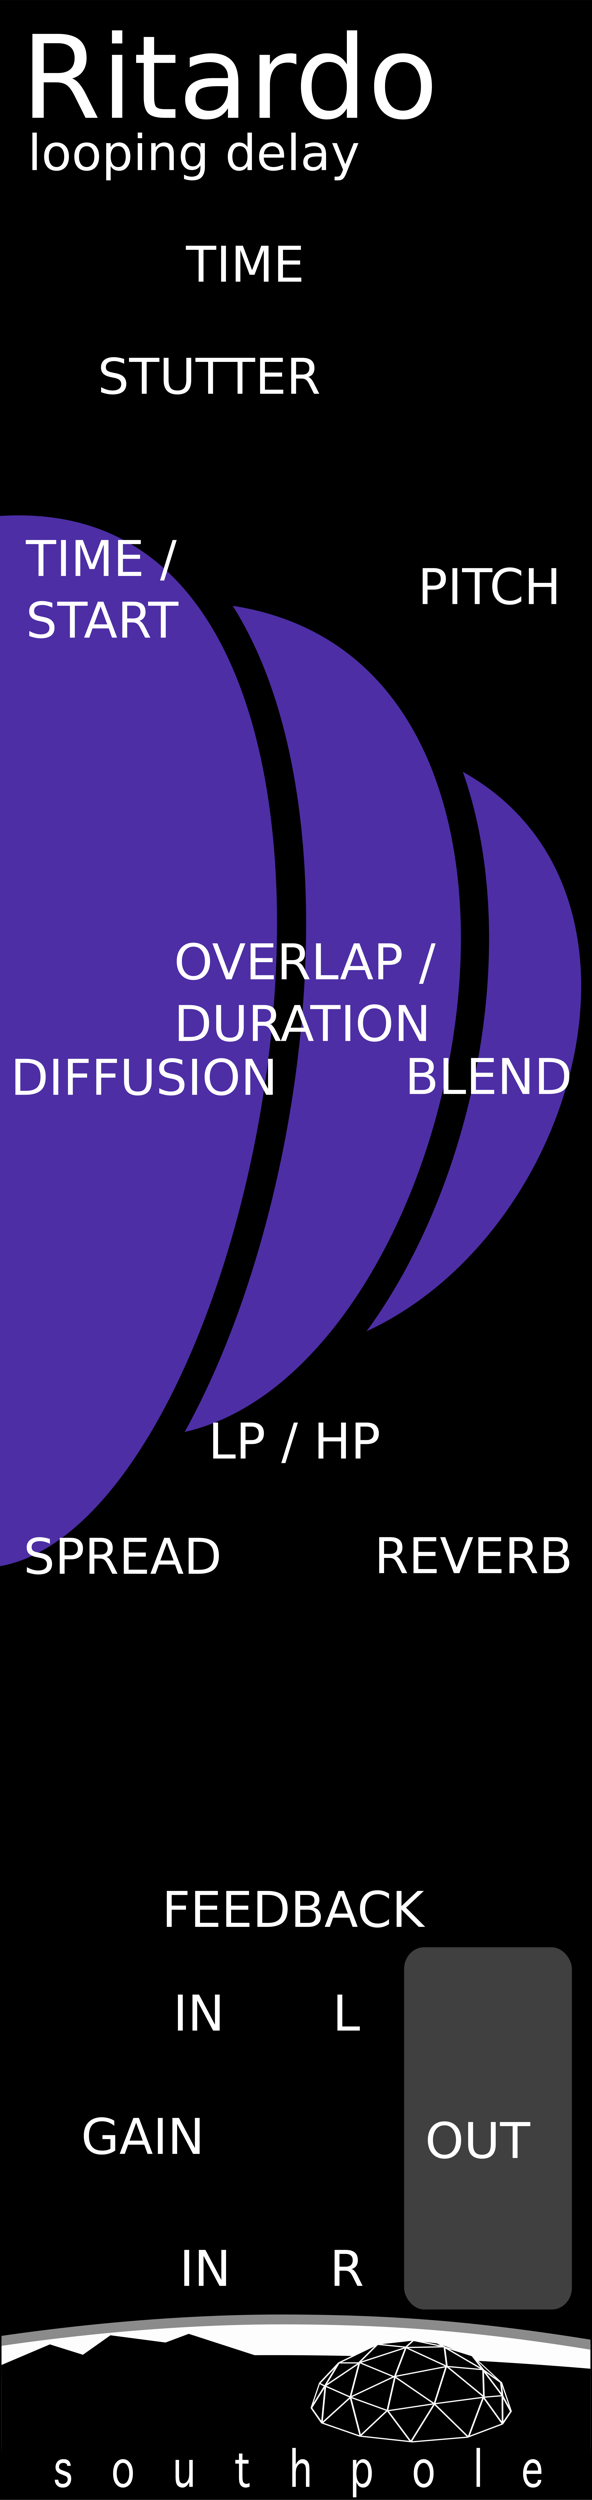 <svg xmlns="http://www.w3.org/2000/svg" xmlns:xlink="http://www.w3.org/1999/xlink" width="90" height="380" viewBox="0 0 23.813 100.542">
    <defs>
        <linearGradient id="b">
            <stop offset="0" stop-color="#fff"/>
            <stop offset="1" stop-opacity="0"/>
        </linearGradient>
        <linearGradient id="a">
            <stop offset="0" stop-color="#fdfdfd"/>
            <stop offset="1" stop-color="#fdfdfd"/>
        </linearGradient>
        <radialGradient gradientUnits="userSpaceOnUse" gradientTransform="matrix(.422 0 0 .027 -105.982 272.192)" r="69.827" fy="856.052" fx="285.494" cy="856.052" cx="285.494" id="e" xlink:href="#a"/>
        <linearGradient gradientUnits="userSpaceOnUse" y2="832.532" x2="279.915" y1="830.884" x1="268.967" id="i" xlink:href="#b" gradientTransform="matrix(.265 0 0 .265 -59.861 72.341)"/>
        <clipPath clipPathUnits="userSpaceOnUse" id="k">
            <path fill="#fff" stroke="gray" stroke-width="1.664" d="M176.059 41.761h115.198v45.223H176.059z"/>
        </clipPath>
        <clipPath clipPathUnits="userSpaceOnUse" id="j">
            <path fill="#fff" stroke="gray" stroke-width=".388" d="M4.03 289.485h23.689v11.965H4.03z"/>
        </clipPath>
        <clipPath clipPathUnits="userSpaceOnUse" id="h">
            <path fill="#fff" stroke="gray" stroke-width=".388" d="M4.03 289.485h23.689v11.965H4.03z"/>
        </clipPath>
        <clipPath clipPathUnits="userSpaceOnUse" id="g">
            <path fill="#fff" stroke="gray" stroke-width="1.627" d="M233.601-18.821h99.346v50.18h-99.346z"/>
        </clipPath>
        <clipPath clipPathUnits="userSpaceOnUse" id="f">
            <path fill="#fff" stroke="gray" stroke-width=".388" d="M4.03 289.485h23.689v11.965H4.03z"/>
        </clipPath>
        <clipPath clipPathUnits="userSpaceOnUse" id="d">
            <path fill="#fff" stroke="gray" stroke-width=".388" d="M4.03 289.485h23.689v11.965H4.03z"/>
        </clipPath>
        <clipPath clipPathUnits="userSpaceOnUse" id="c">
            <path fill="#fff" stroke-width="1.058" stroke-miterlimit="10" d="M0 214.54h23.377v47.875H0z"/>
        </clipPath>
    </defs>
    <g transform="translate(0 -196.458)">
        <path d="M0 196.458h23.813V297H0z" fill-rule="evenodd"/>
        <path d="M7.76 250.849c0-15.057-1.969-12.107-1.783-24.4 27.375-5.182 18.117 27.557 1.784 24.4z" fill="#4d2ea5"/>
        <path d="M3.557 254.506c0-20.759-1.961-16.692-1.776-33.642 27.257-7.144 18.04 37.996 1.776 33.642z" fill="#4d2ea5" stroke="#000" stroke-width="1.133" stroke-miterlimit="10"/>
        <path d="M-1.73 260.02c0-11.456-.063-33.843.086-43.197 22.051-3.942 13.071 45.6-.086 43.197z" clip-path="url(#c)" fill="#4d2ea5" stroke="#000" stroke-width="1.171" stroke-miterlimit="10"/>
        <rect width="6.749" height="14.568" x="16.255" y="274.775" rx=".806" ry=".874" fill="#404040"/>
        <flowRoot transform="matrix(.265 0 0 .265 -58.46 115.922)" style="line-height:125%" xml:space="preserve" font-style="normal" font-weight="400" font-size="10" font-family="sans-serif" letter-spacing="0" word-spacing="0" fill="#000" fill-opacity="1" stroke="none" stroke-width="1" stroke-linecap="butt" stroke-linejoin="miter" stroke-opacity="1">
            <flowRegion>
                <path d="M323.249 35.538h7.829v72.478h-7.829z"/>
            </flowRegion>
            <flowPara/>
        </flowRoot>
        <path clip-path="url(#d)" d="M31.483 294.933l-17.042-.125-14.418.125-.878-3.47c4.81-1.004 10.75-1.724 16.17-1.72 5.716.006 9.887.467 17.047 1.845z" fill="url(#e)" stroke="#8b8b8b" stroke-width=".397" transform="translate(-3.969)"/>
        <path clip-path="url(#f)" d="M0 291.993c10.904-1.21 21.546-.99 31.75.123l-.033 3.296H0z" transform="translate(-3.969)"/>
        <g clip-path="url(#g)" transform="matrix(.238 0 0 .238 -55.64 293.973)">
            <path d="M291.232-10.527l6.43-3.034 5.953-.742 4.222.511 5.886 2.16 4.683 4.37z" fill-rule="evenodd"/>
            <g stroke="#fff">
                <g color="#000" fill="none" stroke-linejoin="bevel">
                    <path d="M2.117 188.81l18.113 36.226 65.551 31.913 90.564 13.8 94.877-11.213 60.376-31.913 14.663-30.188-14.663-37.951.324 67.923-33.1-64.473-25.875 96.602-58.651-80.214-40.538 91.427-40.538-75.902-46.576 61.239-17.098-92.852-49.316 62.663 6.037-89.702 44.241 27.296 63.574 32.218 80-16.819 86.466-15.957 31.051-3.666-33.279-62.05 1.366 64.853-64.689-74.392-20.7 91.427-69.001-66.198-75.902 50.026L84.751 80.38l-59.346 55.816 24.151-56.064h34.501l81.077-37.088-18.975 69.864 89.702-24.15 62.101 7.762-66.314-54.334 4.212 46.571-70.726-45.713 66.414-1.725-53.476-15.525-12.938 16.388-49.164-6.9-66.414 44.85-33.333 49.417 9.183 6.647L2.118 188.81z" stroke-width="2.892" transform="matrix(.098 0 0 .07 286.195 -16.043)"/>
                    <path d="M133.17 195.51l12.99-80.876-61.407-35.517 32.081-44.697 28.463-4.313 32.776-5.175 41.401 6.9 12.938 10.35 47.438 20.7 18.975 34.501 30.188 30.188 2.803 31.913" stroke-width="2.892" transform="matrix(.098 0 0 .07 286.195 -16.043)"/>
                    <path d="M329.01 126.71l-49.16-63.83-59.77-31.05M1.926 188.186L16.11 129.84" stroke-width="2" transform="matrix(.098 0 0 .07 286.195 -16.043)"/>
                </g>
            </g>
            <path d="M320.187-2.25l-1.666-4.93" fill="none" stroke="#fff" stroke-width=".2"/>
        </g>
        <path clip-path="url(#j)" d="M2.826 292.087l3.149-1.34 1.329.417 1.108-.783 2.215.291.933-.35 3.024.98-1.042.478-9.503.292z" fill-rule="evenodd" transform="translate(-3.969)"/>
        <g clip-path="url(#k)" transform="matrix(.206 0 0 .265 -36.142 278.436)" style="line-height:125%" font-weight="400" font-size="7.5" font-family="Geneva" letter-spacing="0" word-spacing="0" fill="#fff">
            <path d="M186.153 66.995h.681v.015q0 .263.201.44.202.171.682.171.42 0 .68-.205.264-.205.264-.483 0-.377-.512-.535l-.348-.106-.23-.073-.473-.147q-.81-.296-.81-.985 0-.483.392-.85.392-.366 1.165-.366.761 0 1.084.315.322.311.322.692v.015h-.685v-.015q0-.205-.209-.322-.205-.117-.549-.117-.41 0-.63.172-.216.168-.216.417 0 .19.14.312.142.117.475.212l.33.092.238.07q.498.142.619.2.124.06.249.15.172.133.253.32.084.186.084.435 0 .579-.418.974-.413.396-1.212.396-.505 0-.838-.15-.334-.15-.531-.414-.198-.267-.198-.615v-.015zM199.465 68.189q-.802 0-1.37-.542-.564-.546-.564-1.619 0-1.07.564-1.611.568-.546 1.37-.546.798 0 1.362.546.568.542.568 1.611 0 1.073-.568 1.619-.564.542-1.362.542zm0-.568q.549 0 .882-.436.337-.439.337-1.157 0-.714-.337-1.15-.333-.44-.882-.44-.553 0-.89.44-.334.436-.334 1.15 0 .718.334 1.157.337.436.89.436zM212.4 63.985h.68v4.09h-.68v-.714q-.213.33-.418.495-.205.164-.421.249-.217.084-.473.084-.567 0-.963-.319-.396-.322-.396-1.292v-2.593h.682v2.307q0 .897.238 1.084.238.187.59.187.303 0 .57-.176.272-.18.429-.498.161-.322.161-.894v-2.01zM224.18 67.497v.571q-.498.12-.762.12-.38 0-.688-.153-.304-.154-.465-.447-.158-.293-.158-.934v-2.102h-.71v-.567h.71v-.967h.682v.967h1.193v.567h-1.193v1.908q0 .542.084.755.084.208.263.307.184.1.436.1.202 0 .608-.125zM233.2 68.075h-.681v-5.91h.68v2.527q.217-.334.418-.495.206-.161.425-.242.224-.084.495-.084.384 0 .688.158.308.157.476.465.169.304.169.978v2.603h-.682v-2.31q0-.55-.073-.777-.073-.23-.278-.359-.205-.132-.469-.132-.3 0-.571.176-.271.176-.436.49-.161.316-.161.902v2.01zM245.04 69.665h-.682v-5.68h.682v.71q.212-.362.402-.513.194-.15.436-.23.242-.08.498-.08.469 0 .857.256.388.252.6.758.217.505.217 1.135 0 .934-.45 1.553-.447.615-1.257.615-.26 0-.494-.077-.23-.073-.41-.22-.18-.15-.4-.53v2.303zm0-3.633q0 .696.3 1.142.3.447.846.447.498 0 .827-.395.33-.396.33-1.183 0-.92-.348-1.275-.348-.358-.795-.358-.322 0-.604.197-.278.194-.417.583-.14.384-.14.842zM258.176 68.189q-.802 0-1.37-.542-.564-.546-.564-1.619 0-1.07.564-1.611.568-.546 1.37-.546.798 0 1.362.546.567.542.567 1.611 0 1.073-.567 1.619-.564.542-1.362.542zm0-.568q.549 0 .882-.436.337-.439.337-1.157 0-.714-.337-1.15-.333-.44-.882-.44-.553 0-.89.44-.334.436-.334 1.15 0 .718.334 1.157.337.436.89.436zM269.177 68.075h-.682v-5.91h.682v5.91zM280.456 67.024h.681v.037q0 .27-.216.553-.216.282-.571.428-.356.147-.817.147-.934 0-1.443-.604-.505-.605-.505-1.528 0-.944.534-1.563.539-.623 1.385-.623.465 0 .842.202.377.201.597.63.22.424.22 1.186v.227h-2.904q0 .656.351 1.08.355.425.982.425.45 0 .655-.172.209-.176.209-.388v-.037zm-2.154-1.42h2.209v-.081q0-.286-.14-.553-.135-.271-.377-.4-.241-.131-.564-.131-.38 0-.703.307-.322.304-.425.857z" style="-inkscape-font-specification:Geneva"/>
        </g>
        <g font-size="1.984" fill="#fff">
            <path d="M4.441 282.879v-.389h-.32v-.16h.514v.62q-.114.08-.25.122-.137.041-.292.041-.339 0-.53-.198-.192-.198-.192-.552 0-.355.191-.552.192-.199.531-.199.142 0 .269.035.127.035.235.103v.208q-.109-.092-.23-.139-.123-.046-.257-.046-.266 0-.4.148-.132.148-.132.442 0 .293.132.44.134.15.4.15.103 0 .185-.018.081-.019.146-.056zM5.477 281.831l-.266.72h.532l-.266-.72zm-.11-.193h.221l.551 1.447h-.203l-.132-.371h-.652l-.132.37h-.206l.552-1.446zM6.35 281.638h.195v1.447H6.35v-1.447zM6.935 281.638h.264l.641 1.21v-1.21h.19v1.447h-.264l-.641-1.21v1.21h-.19v-1.447z"/>
        </g>
        <g font-size="1.984" fill="#fff" stroke-width="937.5">
            <path d="M16.678 239.765v.53h.313q.158 0 .234-.065.077-.066.077-.2 0-.136-.077-.2-.076-.065-.234-.065h-.313zm0-.595v.436h.29q.143 0 .212-.054.071-.054.071-.164 0-.11-.07-.164-.07-.054-.214-.054h-.29zm-.196-.161h.5q.224 0 .345.093.12.093.12.264 0 .133-.061.212-.062.078-.182.098.144.03.224.13.08.097.08.244 0 .194-.132.3-.132.106-.375.106h-.52v-1.447zM17.842 239.009h.196v1.282h.704v.164h-.9v-1.446zM18.947 239.009h.914v.165h-.718v.428h.688v.165h-.688v.524h.736v.164h-.932v-1.446zM20.199 239.009h.263l.642 1.21v-1.21h.19v1.446h-.264l-.641-1.21v1.21h-.19v-1.446zM21.879 239.17v1.125h.236q.3 0 .438-.136.14-.136.14-.428 0-.29-.14-.426-.138-.135-.438-.135h-.236zm-.196-.161h.402q.42 0 .617.175t.197.547q0 .374-.198.55-.197.174-.616.174h-.402v-1.446z"/>
        </g>
        <path d="M7.157 276.678h.195v1.447h-.195v-1.447zM7.742 276.678h.264l.64 1.21v-1.21h.19v1.447h-.263l-.641-1.21v1.21h-.19v-1.447zM13.573 276.678h.196v1.282h.704v.165h-.9v-1.447zM7.413 286.946h.196v1.447h-.196v-1.447zM7.998 286.946h.264l.641 1.21v-1.21h.19v1.447H8.83l-.642-1.21v1.21h-.19v-1.447zM14.145 287.715q.063.021.123.09.06.07.12.193l.198.395h-.21l-.185-.371q-.072-.145-.14-.193-.066-.047-.183-.047h-.213v.61h-.196v-1.446h.442q.248 0 .37.104.123.104.123.313 0 .137-.064.227-.063.09-.185.125zm-.49-.608v.514h.246q.142 0 .213-.065.073-.066.073-.193t-.073-.19q-.071-.066-.213-.066h-.246z" fill="#fff"/>
        <g font-size="1.984" fill="#fff">
            <path d="M17.88 281.936q-.213 0-.339.159-.125.159-.125.433 0 .273.125.432.126.159.34.159.212 0 .337-.159.124-.159.124-.432 0-.274-.124-.433-.125-.16-.338-.16zm0-.159q.305 0 .487.204t.182.547q0 .342-.182.546-.182.204-.487.204t-.488-.204q-.182-.203-.182-.546t.182-.547q.183-.204.488-.204zM18.833 281.803h.196v.879q0 .233.085.335.084.102.273.102.188 0 .272-.102.085-.102.085-.335v-.879h.196v.903q0 .283-.14.428-.14.144-.413.144-.274 0-.415-.144-.14-.145-.14-.428v-.903zM20.108 281.803h1.224v.165h-.514v1.282h-.197v-1.282h-.513v-.165z"/>
        </g>
        <g font-size="1.984" fill="#fff">
            <path d="M2.006 258.354v.19q-.111-.053-.21-.079-.099-.026-.19-.026-.16 0-.248.062-.086.062-.086.176 0 .096.057.146.058.048.219.078l.118.024q.22.042.323.148.105.104.105.28 0 .21-.142.32-.14.108-.413.108-.102 0-.219-.023-.115-.024-.239-.07v-.2q.12.066.234.1.114.034.224.034.168 0 .259-.066t.091-.188q0-.106-.066-.166-.065-.06-.214-.09l-.12-.024q-.218-.043-.316-.136-.098-.093-.098-.26 0-.191.135-.301.136-.11.373-.11.102 0 .207.018.106.018.216.055zM2.598 258.467v.544h.246q.137 0 .212-.071.074-.07.074-.202 0-.13-.074-.2-.075-.07-.212-.07h-.246zm-.195-.16h.441q.244 0 .368.11.125.11.125.321 0 .215-.125.324-.124.11-.368.11h-.246v.58h-.195v-1.446zM4.286 259.075q.063.021.122.09.06.07.12.193l.2.395h-.211l-.185-.371q-.072-.146-.14-.193-.067-.048-.183-.048h-.213v.612H3.6v-1.447h.442q.248 0 .37.104t.122.313q0 .137-.064.227-.063.09-.184.125zm-.49-.608v.514h.246q.142 0 .213-.065.073-.066.073-.193t-.073-.191q-.071-.065-.213-.065h-.246zM4.98 258.306h.915v.165h-.72v.428h.69v.165h-.69v.524h.737v.165H4.98v-1.447zM6.715 258.5l-.265.719h.532l-.267-.72zm-.11-.194h.222l.551 1.447h-.203l-.132-.371H6.39l-.132.37h-.206l.552-1.446zM7.784 258.467v1.125h.237q.299 0 .437-.136.14-.135.14-.428 0-.29-.14-.425-.138-.136-.437-.136h-.237zm-.196-.16h.402q.421 0 .618.175.196.174.196.546 0 .374-.197.55-.198.175-.617.175h-.402v-1.447z"/>
        </g>
        <g font-size="1.984" fill="#fff">
            <path d="M15.94 259.048q.062.022.121.092.06.07.12.191l.2.396h-.211l-.185-.371q-.072-.146-.14-.193-.067-.048-.183-.048h-.213v.612h-.196v-1.447h.442q.248 0 .37.104.122.103.122.313 0 .136-.064.226-.063.09-.184.125zm-.491-.607v.513h.246q.142 0 .213-.064.073-.066.073-.193t-.073-.191q-.071-.065-.213-.065h-.246zM16.633 258.28h.915v.165h-.72v.428h.69v.165h-.69v.524h.737v.165h-.932v-1.447zM18.258 259.727l-.552-1.447h.204l.458 1.218.46-1.218h.203l-.551 1.447h-.222zM19.241 258.28h.915v.165h-.719v.428h.689v.165h-.689v.524h.736v.165h-.932v-1.447zM21.18 259.048q.062.022.121.092.06.07.12.191l.2.396h-.211l-.185-.371q-.072-.146-.14-.193-.067-.048-.183-.048h-.213v.612h-.196v-1.447h.442q.248 0 .37.104.122.103.122.313 0 .136-.064.226-.063.09-.184.125zm-.491-.607v.513h.246q.142 0 .213-.064.073-.066.073-.193t-.073-.191q-.071-.065-.213-.065h-.246zM22.069 259.036v.53h.314q.158 0 .233-.065.077-.066.077-.2 0-.136-.077-.2-.075-.065-.233-.065h-.314zm0-.595v.436h.29q.143 0 .213-.053.07-.055.07-.165 0-.11-.07-.164-.07-.054-.214-.054h-.29zm-.196-.16h.5q.224 0 .345.092.121.093.121.265 0 .132-.062.21-.062.08-.182.099.144.03.224.13.08.097.08.245 0 .194-.132.3-.131.105-.375.105h-.519v-1.447z"/>
        </g>
        <g style="line-height:125%" font-weight="400" font-family="sans-serif" letter-spacing="0" word-spacing="0" stroke-width="1" font-size="1.984" fill="#fff" stroke-miterlimit="10">
            <path d="M1.303 201.79h.178v1.508h-.178v-1.508zM2.274 202.338q-.144 0-.227.112-.084.111-.084.306t.083.307q.083.112.228.112.142 0 .225-.113.084-.112.084-.306 0-.193-.084-.305-.083-.113-.225-.113zm0-.151q.232 0 .365.15.133.152.133.42 0 .266-.133.418-.133.151-.365.151-.234 0-.367-.151-.132-.152-.132-.419t.132-.418q.133-.151.367-.151zM3.487 202.338q-.144 0-.227.112-.083.111-.083.306t.082.307q.083.112.228.112.142 0 .225-.113.084-.112.084-.306 0-.193-.084-.305-.083-.113-.225-.113zm0-.151q.232 0 .365.15.133.152.133.42 0 .266-.133.418-.133.151-.365.151-.234 0-.367-.151-.131-.152-.131-.419t.131-.418q.133-.151.367-.151zM4.452 203.135v.576h-.18v-1.498h.18v.164q.056-.097.141-.143.086-.048.206-.048.197 0 .32.157.124.157.124.413t-.124.413q-.123.157-.32.157-.12 0-.206-.047-.085-.047-.141-.144zm.606-.379q0-.196-.081-.308-.08-.112-.222-.112-.141 0-.223.112-.08.112-.08.308 0 .197.08.31.082.11.223.11.141 0 .222-.11.081-.113.081-.31zM5.539 202.213h.178v1.085H5.54v-1.085zm0-.423h.178v.226H5.54v-.226zM6.991 202.643v.655h-.178v-.65q0-.153-.06-.23-.06-.076-.18-.076-.145 0-.228.092-.083.092-.083.25v.614h-.18v-1.085h.18v.168q.064-.098.15-.146.087-.048.2-.048.187 0 .283.116.096.115.096.34zM8.063 202.743q0-.194-.08-.3-.08-.107-.224-.107-.144 0-.224.106-.08.107-.08.3 0 .194.08.3.08.107.224.107.144 0 .223-.107.08-.107.08-.3zm.178.42q0 .277-.123.412-.123.136-.377.136-.094 0-.177-.015-.083-.013-.162-.042v-.174q.079.043.155.063.077.02.156.02.175 0 .263-.092.087-.09.087-.276v-.088q-.055.096-.142.143-.086.048-.206.048-.2 0-.322-.152t-.122-.403q0-.252.122-.404.122-.152.322-.152.12 0 .206.047.087.048.142.143v-.164h.178v.95zM9.954 202.377v-.587h.179v1.508h-.179v-.163q-.056.097-.142.144-.085.047-.206.047-.196 0-.32-.157-.123-.157-.123-.413t.123-.413q.124-.156.32-.156.12 0 .206.047t.142.143zm-.607.38q0 .196.08.308.082.112.223.112.141 0 .223-.112.081-.112.081-.309 0-.196-.081-.308-.082-.112-.223-.112-.141 0-.223.112-.08.112-.08.308zM11.428 202.71v.088h-.82q.012.184.11.28.1.097.278.097.103 0 .198-.025.097-.026.192-.076v.169q-.096.04-.196.062-.101.02-.205.02-.26 0-.412-.15-.15-.151-.15-.41 0-.266.143-.422.144-.157.388-.157.22 0 .346.142.128.14.128.383zm-.178-.052q-.002-.146-.083-.233-.08-.087-.21-.087-.15 0-.24.084t-.103.237h.636zM11.717 201.79h.178v1.508h-.178v-1.508zM12.76 202.752q-.216 0-.3.05-.082.05-.082.168 0 .095.062.152.063.055.17.055.148 0 .237-.105.09-.106.09-.28v-.04h-.177zm.356-.073v.619h-.178v-.165q-.061.099-.153.147-.09.046-.222.046-.167 0-.266-.093-.098-.094-.098-.25 0-.184.122-.277.123-.093.367-.093h.25v-.017q0-.124-.082-.19-.08-.068-.227-.068-.093 0-.18.022-.089.022-.17.067v-.165q.098-.038.19-.056.092-.02.179-.02.235 0 .352.123.116.122.116.37zM13.94 203.399q-.076.193-.148.253-.071.059-.192.059h-.142v-.15h.105q.073 0 .114-.034.04-.035.09-.165l.032-.082-.439-1.067h.189l.34.848.338-.848h.19l-.478 1.186z"/>
        </g>
        <g style="line-height:125%" font-weight="400" font-size="4.63" font-family="sans-serif" letter-spacing="0" word-spacing="0" fill="#fff">
            <path d="M2.903 199.613q.147.05.285.212.14.163.28.448l.464.923h-.49l-.432-.866q-.168-.34-.326-.45-.156-.111-.427-.111h-.498v1.426h-.456v-3.375h1.03q.58 0 .864.242.285.242.285.73 0 .319-.15.53-.146.21-.429.29zm-1.144-1.418v1.199h.575q.33 0 .497-.152.17-.154.17-.45 0-.296-.17-.445-.167-.152-.497-.152h-.575zM4.504 198.663h.416v2.532h-.416v-2.532zm0-.985h.416v.526h-.416v-.526zM6.2 197.944v.72h.857v.323H6.2v1.374q0 .31.083.398.086.088.346.088h.428v.349h-.428q-.481 0-.664-.18-.184-.18-.184-.655v-1.374h-.305v-.324h.305v-.719H6.2zM8.757 199.923q-.505 0-.699.115-.194.115-.194.393 0 .222.144.353.147.129.398.129.346 0 .554-.244.21-.247.21-.654v-.092h-.413zm.83-.172v1.444H9.17v-.384q-.142.23-.355.342-.212.108-.52.108-.388 0-.619-.217-.228-.22-.228-.586 0-.427.285-.644.287-.217.854-.217h.583v-.04q0-.288-.19-.444-.187-.158-.529-.158-.217 0-.422.052-.206.052-.396.156v-.384q.228-.089.443-.131.215-.046.418-.046.55 0 .821.285.271.285.271.864zM11.922 199.052q-.07-.04-.154-.059-.081-.02-.18-.02-.353 0-.543.23-.188.23-.188.659v1.334h-.418v-2.533h.418v.394q.131-.23.341-.342.21-.113.511-.113.043 0 .095.007.052.005.116.016l.002.427zM13.952 199.048v-1.37h.416v3.517h-.416v-.38q-.131.227-.332.338-.2.108-.48.108-.459 0-.748-.366-.287-.366-.287-.963t.287-.963q.29-.367.748-.367.28 0 .48.111.201.109.332.335zm-1.417.884q0 .459.187.72.19.26.52.26t.52-.26q.19-.261.19-.72 0-.46-.19-.72-.19-.262-.52-.262t-.52.263q-.187.26-.187.719zM16.21 198.955q-.334 0-.528.262-.195.26-.195.715 0 .454.192.716.195.26.532.26.332 0 .526-.262.195-.262.195-.714 0-.45-.195-.712-.194-.265-.526-.265zm0-.353q.543 0 .853.353.31.353.31.977 0 .621-.31.976-.31.353-.852.353-.545 0-.855-.353-.307-.355-.307-.976 0-.624.307-.977.31-.353.855-.353z"/>
        </g>
        <g style="line-height:125%" font-weight="400" font-size="1.984" font-family="sans-serif" letter-spacing="0" word-spacing="0" fill="#fff">
            <path d="M4.993 210.895v.191q-.112-.053-.21-.08-.1-.026-.191-.026-.16 0-.247.062t-.087.177q0 .096.057.145.059.048.22.079l.118.024q.219.041.322.147.105.105.105.281 0 .21-.141.319-.141.108-.413.108-.103 0-.22-.023-.115-.023-.239-.069v-.201q.12.067.234.1.114.034.225.034.167 0 .258-.066.092-.065.092-.188 0-.106-.066-.166-.065-.06-.214-.09l-.12-.024q-.219-.043-.317-.136-.097-.093-.097-.259 0-.192.134-.302.136-.11.373-.11.102 0 .208.018.105.018.216.055zM5.188 210.848h1.224v.164H5.9v1.282h-.197v-1.282h-.514v-.164zM6.584 210.848h.196v.878q0 .233.085.336.084.101.273.101.188 0 .272-.101.085-.103.085-.336v-.878h.196v.903q0 .283-.14.427-.14.144-.413.144-.274 0-.415-.144-.14-.144-.14-.427v-.903zM7.859 210.848h1.224v.164h-.514v1.282h-.197v-1.282H7.86v-.164z"/>
            <path d="M9.043 210.848h1.224v.164h-.514v1.282h-.197v-1.282h-.513v-.164zM10.462 210.848h.915v.164h-.719v.429h.689v.164h-.689v.525h.737v.164h-.933v-1.446zM12.4 211.616q.063.021.122.091.06.07.12.192l.2.395h-.211l-.185-.37q-.072-.146-.14-.194-.067-.047-.183-.047h-.213v.611h-.196v-1.446h.442q.248 0 .37.103.122.104.122.313 0 .137-.064.227-.063.09-.184.125zm-.49-.608v.514h.246q.142 0 .213-.065.073-.066.073-.193t-.073-.19q-.071-.066-.213-.066h-.246z"/>
        </g>
        <g style="line-height:125%" font-weight="400" font-size="1.984" font-family="sans-serif" letter-spacing="0" word-spacing="0" fill="#fff">
            <path d="M17.197 219.466v.544h.246q.137 0 .212-.07.074-.071.074-.202 0-.13-.074-.2-.075-.072-.212-.072h-.246zm-.195-.16h.441q.244 0 .368.11.125.11.125.322 0 .214-.125.323-.124.11-.368.11h-.246v.581h-.195v-1.446zM18.2 219.306h.195v1.446h-.196v-1.446zM18.584 219.306h1.224v.164h-.514v1.282h-.197v-1.282h-.513v-.164zM20.968 219.417v.206q-.098-.092-.21-.137-.112-.046-.238-.046-.248 0-.38.152t-.132.438q0 .286.132.438.132.151.38.151.126 0 .237-.045.113-.046.211-.138v.205q-.102.07-.218.104-.114.035-.242.035-.328 0-.517-.2-.19-.202-.19-.55 0-.348.19-.549.189-.202.517-.202.13 0 .244.035.116.034.216.103zM21.273 219.306h.195v.593h.712v-.593h.195v1.446h-.195v-.689h-.712v.69h-.195v-1.447z"/>
        </g>
        <g style="line-height:125%" font-weight="400" font-size="1.984" font-family="sans-serif" letter-spacing="0" word-spacing="0" fill="#fff">
            <path d="M8.576 253.672h.196v1.282h.704v.164h-.9v-1.446zM9.876 253.833v.543h.246q.137 0 .212-.07.074-.071.074-.202 0-.13-.074-.2-.075-.071-.212-.071h-.246zm-.195-.161h.441q.244 0 .368.11.125.11.125.322 0 .214-.125.323-.124.11-.368.11h-.246v.581h-.195v-1.446zM11.82 253.672h.164l-.504 1.63h-.165l.504-1.63zM12.812 253.672h.196v.593h.711v-.593h.196v1.446h-.196v-.689h-.711v.69h-.196v-1.447zM14.5 253.833v.543h.246q.137 0 .211-.07.075-.071.075-.202 0-.13-.075-.2-.074-.071-.21-.071H14.5zm-.196-.161h.442q.243 0 .367.11.125.11.125.322 0 .214-.125.323-.124.11-.367.11H14.5v.581h-.196v-1.446z"/>
        </g>
        <g style="line-height:125%" font-weight="400" font-size="1.984" font-family="sans-serif" letter-spacing="0" word-spacing="0" fill="#fff">
            <path d="M.817 239.203v1.125h.237q.299 0 .438-.136t.139-.428q0-.29-.14-.426-.138-.135-.437-.135H.817zm-.196-.161h.403q.42 0 .617.175.196.175.196.547 0 .374-.197.55-.198.175-.616.175H.62v-1.447zM2.148 239.042h.196v1.447h-.196v-1.447zM2.734 239.042h.831v.165h-.636v.426h.574v.165h-.574v.69h-.195v-1.446zM3.873 239.042h.831v.165H4.07v.426h.573v.165H4.07v.69h-.196v-1.446zM4.99 239.042h.197v.879q0 .232.084.335.085.102.274.102.188 0 .272-.102.084-.103.084-.335v-.879h.197v.903q0 .283-.14.427-.14.145-.413.145-.275 0-.415-.145-.14-.144-.14-.427v-.903zM7.333 239.09v.19q-.111-.053-.21-.08-.099-.025-.19-.025-.16 0-.248.062-.086.062-.086.176 0 .096.057.145.058.049.219.079l.118.024q.22.042.323.147.104.105.104.281 0 .21-.141.32-.14.108-.413.108-.103 0-.219-.024-.115-.023-.24-.068v-.202q.12.067.234.1.115.035.225.035.168 0 .259-.066t.091-.188q0-.107-.066-.167-.065-.06-.214-.09l-.12-.023q-.218-.044-.316-.137-.098-.093-.098-.259 0-.191.135-.302.135-.11.373-.11.102 0 .207.018.106.018.216.055zM7.73 239.042h.195v1.447H7.73v-1.447zM8.902 239.175q-.213 0-.34.159-.124.159-.124.433 0 .273.125.432.126.159.339.159.213 0 .337-.16.125-.158.125-.431 0-.274-.125-.433-.124-.16-.337-.16zm0-.16q.304 0 .486.205.182.204.182.547 0 .342-.182.546-.182.204-.486.204-.305 0-.488-.204-.183-.203-.183-.546t.183-.547q.183-.204.488-.204zM9.877 239.042h.263l.642 1.21v-1.21h.19v1.447h-.264l-.641-1.21v1.21h-.19v-1.447z"/>
        </g>
        <g style="line-height:125%" font-weight="400" font-size="1.984" font-family="sans-serif" letter-spacing="0" word-spacing="0" fill="#fff">
            <path d="M6.71 272.508h.832v.164h-.636v.427h.574v.165h-.574v.69H6.71v-1.446zM7.85 272.508h.914v.164h-.718v.429h.688v.164h-.688v.525h.736v.164H7.85v-1.446zM9.102 272.508h.914v.164h-.719v.429h.69v.164h-.69v.525h.737v.164h-.932v-1.446zM10.55 272.669v1.125h.236q.3 0 .438-.136.14-.136.14-.428 0-.291-.14-.426-.139-.135-.438-.135h-.237zm-.196-.161h.402q.42 0 .617.175t.197.547q0 .374-.198.549-.198.175-.616.175h-.402v-1.446zM12.076 273.264v.53h.314q.158 0 .234-.065.076-.066.076-.201 0-.136-.076-.2t-.234-.064h-.314zm0-.595v.436h.29q.143 0 .213-.054t.07-.164q0-.11-.07-.164-.07-.054-.213-.054h-.29zm-.195-.161h.5q.223 0 .344.093.122.093.122.264 0 .133-.062.211-.062.079-.183.098.145.031.224.13.08.098.08.245 0 .194-.131.3-.132.105-.375.105h-.52v-1.446zM13.724 272.7l-.265.72h.532l-.267-.72zm-.11-.192h.222l.551 1.446h-.203l-.132-.37H13.4l-.132.37h-.206l.552-1.446zM15.648 272.62v.206q-.099-.093-.211-.138-.112-.046-.238-.046-.248 0-.38.153-.131.15-.131.438 0 .285.131.438.132.15.38.15.126 0 .238-.045.112-.045.21-.137v.204q-.102.07-.217.105-.115.035-.242.035-.329 0-.518-.201-.189-.202-.189-.55 0-.348.19-.549.188-.201.517-.201.13 0 .244.035.115.033.216.102zM15.954 272.508h.196v.611l.649-.611h.252l-.718.674.77.772h-.259l-.694-.696v.696h-.196v-1.446z"/>
        </g>
        <g style="line-height:125%" font-weight="400" font-size="1.984" font-family="sans-serif" letter-spacing="0" word-spacing="0" fill="#fff">
            <path d="M7.78 234.53q-.213 0-.339.159-.125.159-.125.433 0 .273.125.432.126.159.34.159.212 0 .336-.159.125-.159.125-.432 0-.274-.125-.433-.124-.16-.337-.16zm0-.159q.304 0 .487.204.182.204.182.547 0 .342-.182.546-.183.204-.487.204-.305 0-.488-.204-.182-.203-.182-.546t.182-.547q.183-.204.488-.204zM9.095 235.844l-.552-1.447h.204l.458 1.218.46-1.218h.203l-.551 1.447h-.222zM10.08 234.397h.915v.165h-.719v.428h.69v.165h-.69v.524h.737v.165h-.933v-1.447zM12.018 235.166q.063.02.122.09.06.07.12.192l.2.396h-.211l-.185-.371q-.072-.146-.14-.193-.067-.048-.183-.048h-.213v.612h-.196v-1.447h.442q.248 0 .37.104t.122.313q0 .136-.064.227-.063.09-.184.125zm-.49-.608v.514h.246q.142 0 .213-.065.073-.066.073-.193t-.073-.191q-.071-.065-.213-.065h-.246zM12.712 234.397h.196v1.282h.704v.165h-.9v-1.447zM14.347 234.59l-.266.72h.532l-.266-.72zm-.11-.193h.221l.551 1.447h-.203l-.132-.371h-.652l-.132.37h-.206l.552-1.446zM15.415 234.558v.544h.246q.137 0 .212-.071.074-.07.074-.202 0-.13-.074-.2-.075-.07-.212-.07h-.246zm-.195-.16h.441q.244 0 .368.11.125.11.125.321 0 .214-.125.324-.124.11-.368.11h-.246v.58h-.195v-1.446zM17.358 234.397h.165l-.504 1.63h-.165l.504-1.63zM7.389 237.038v1.125h.236q.3 0 .438-.135.14-.136.14-.429 0-.29-.14-.425-.138-.136-.438-.136H7.39zm-.196-.16h.402q.42 0 .617.175.197.174.197.546 0 .374-.198.55-.197.175-.616.175h-.402v-1.446zM8.698 236.878h.196v.878q0 .233.085.336.084.101.273.101.188 0 .272-.101.085-.103.085-.336v-.878h.196v.903q0 .283-.14.427-.14.144-.413.144-.274 0-.415-.144-.14-.144-.14-.427v-.903zM10.86 237.646q.062.021.122.091.06.07.12.192l.198.395h-.21l-.185-.37q-.072-.146-.14-.194-.066-.047-.183-.047h-.213v.611h-.196v-1.446h.442q.248 0 .37.103.122.104.122.313 0 .137-.063.227t-.185.125zm-.49-.608v.514h.245q.142 0 .213-.065.073-.066.073-.193t-.073-.19q-.071-.065-.213-.065h-.246z"/>
            <path d="M11.957 237.07l-.265.72h.532l-.267-.72zm-.11-.192h.222l.551 1.446h-.203l-.132-.37h-.652l-.132.37h-.207l.553-1.446zM12.477 236.878H13.7v.164h-.513v1.282h-.197v-1.282h-.513v-.164zM13.894 236.878h.196v1.446h-.196v-1.446zM15.067 237.01q-.214 0-.34.16-.125.158-.125.432t.125.433q.126.158.34.158.213 0 .337-.158.125-.16.125-.433 0-.274-.125-.433-.124-.159-.337-.159zm0-.159q.304 0 .486.205.182.203.182.546 0 .342-.182.547-.182.203-.486.203-.306 0-.489-.203-.182-.204-.182-.547 0-.343.182-.546.183-.205.489-.205zM16.041 236.878h.264l.641 1.21v-1.21h.19v1.446h-.263l-.642-1.21v1.21h-.19v-1.446z"/>
        </g>
        <g style="line-height:125%" font-weight="400" font-size="1.984" font-family="sans-serif" letter-spacing="0" word-spacing="0" fill="#fff">
            <path d="M7.476 206.34H8.7v.165h-.514v1.281H7.99v-1.281h-.514v-.165zM8.894 206.34h.195v1.446h-.195v-1.446zM9.479 206.34h.291l.37.984.37-.984h.292v1.446h-.19v-1.27l-.374.992h-.196l-.373-.992v1.27h-.19v-1.446zM11.188 206.34h.915v.165h-.72v.428h.69v.165h-.69v.524h.737v.164h-.932v-1.446z"/>
        </g>
        <g style="line-height:125%" font-weight="400" font-size="1.984" font-family="sans-serif" letter-spacing="0" word-spacing="0" fill="#fff">
            <path d="M1.037 218.175h1.224v.165h-.513v1.282H1.55v-1.282h-.514v-.165zM2.455 218.175h.196v1.447h-.196v-1.447zM3.04 218.175h.292l.369.984.371-.984h.292v1.447h-.191v-1.27l-.373.992h-.197l-.373-.993v1.27h-.19v-1.446zM4.75 218.175h.914v.165h-.719v.428h.689v.165h-.689v.524h.736v.165H4.75v-1.447zM6.942 218.175h.165l-.504 1.63h-.165l.504-1.63zM2.105 220.703v.19q-.111-.052-.21-.079-.099-.026-.191-.026-.16 0-.247.062-.086.062-.086.177 0 .095.057.145.058.048.219.078l.118.025q.219.041.323.147.104.104.104.28 0 .211-.141.32-.14.108-.413.108-.103 0-.219-.023-.115-.023-.24-.069v-.202q.12.067.234.101.115.034.225.034.168 0 .259-.066.09-.066.09-.188 0-.106-.065-.166-.065-.06-.214-.09l-.12-.024q-.218-.043-.316-.136-.098-.093-.098-.259 0-.192.135-.302.135-.11.373-.11.101 0 .207.018.106.018.216.055zM2.3 220.656h1.225v.164H3.01v1.282h-.197v-1.282h-.513v-.164zM4.047 220.848l-.266.72h.532l-.266-.72zm-.11-.192h.221l.552 1.446h-.204l-.132-.371h-.652l-.132.371h-.206l.552-1.446zM5.606 221.424q.063.021.122.091.06.07.12.192l.199.395h-.21l-.186-.371q-.071-.145-.14-.193-.066-.047-.182-.047h-.213v.611H4.92v-1.446h.442q.248 0 .37.103.122.104.122.313 0 .137-.064.227-.063.09-.184.125zm-.49-.608v.514h.246q.141 0 .213-.065.073-.066.073-.193t-.073-.19q-.072-.066-.213-.066h-.246zM5.958 220.656H7.18v.164h-.513v1.282H6.47v-1.282h-.513v-.164z"/>
        </g>
    </g>
</svg>
